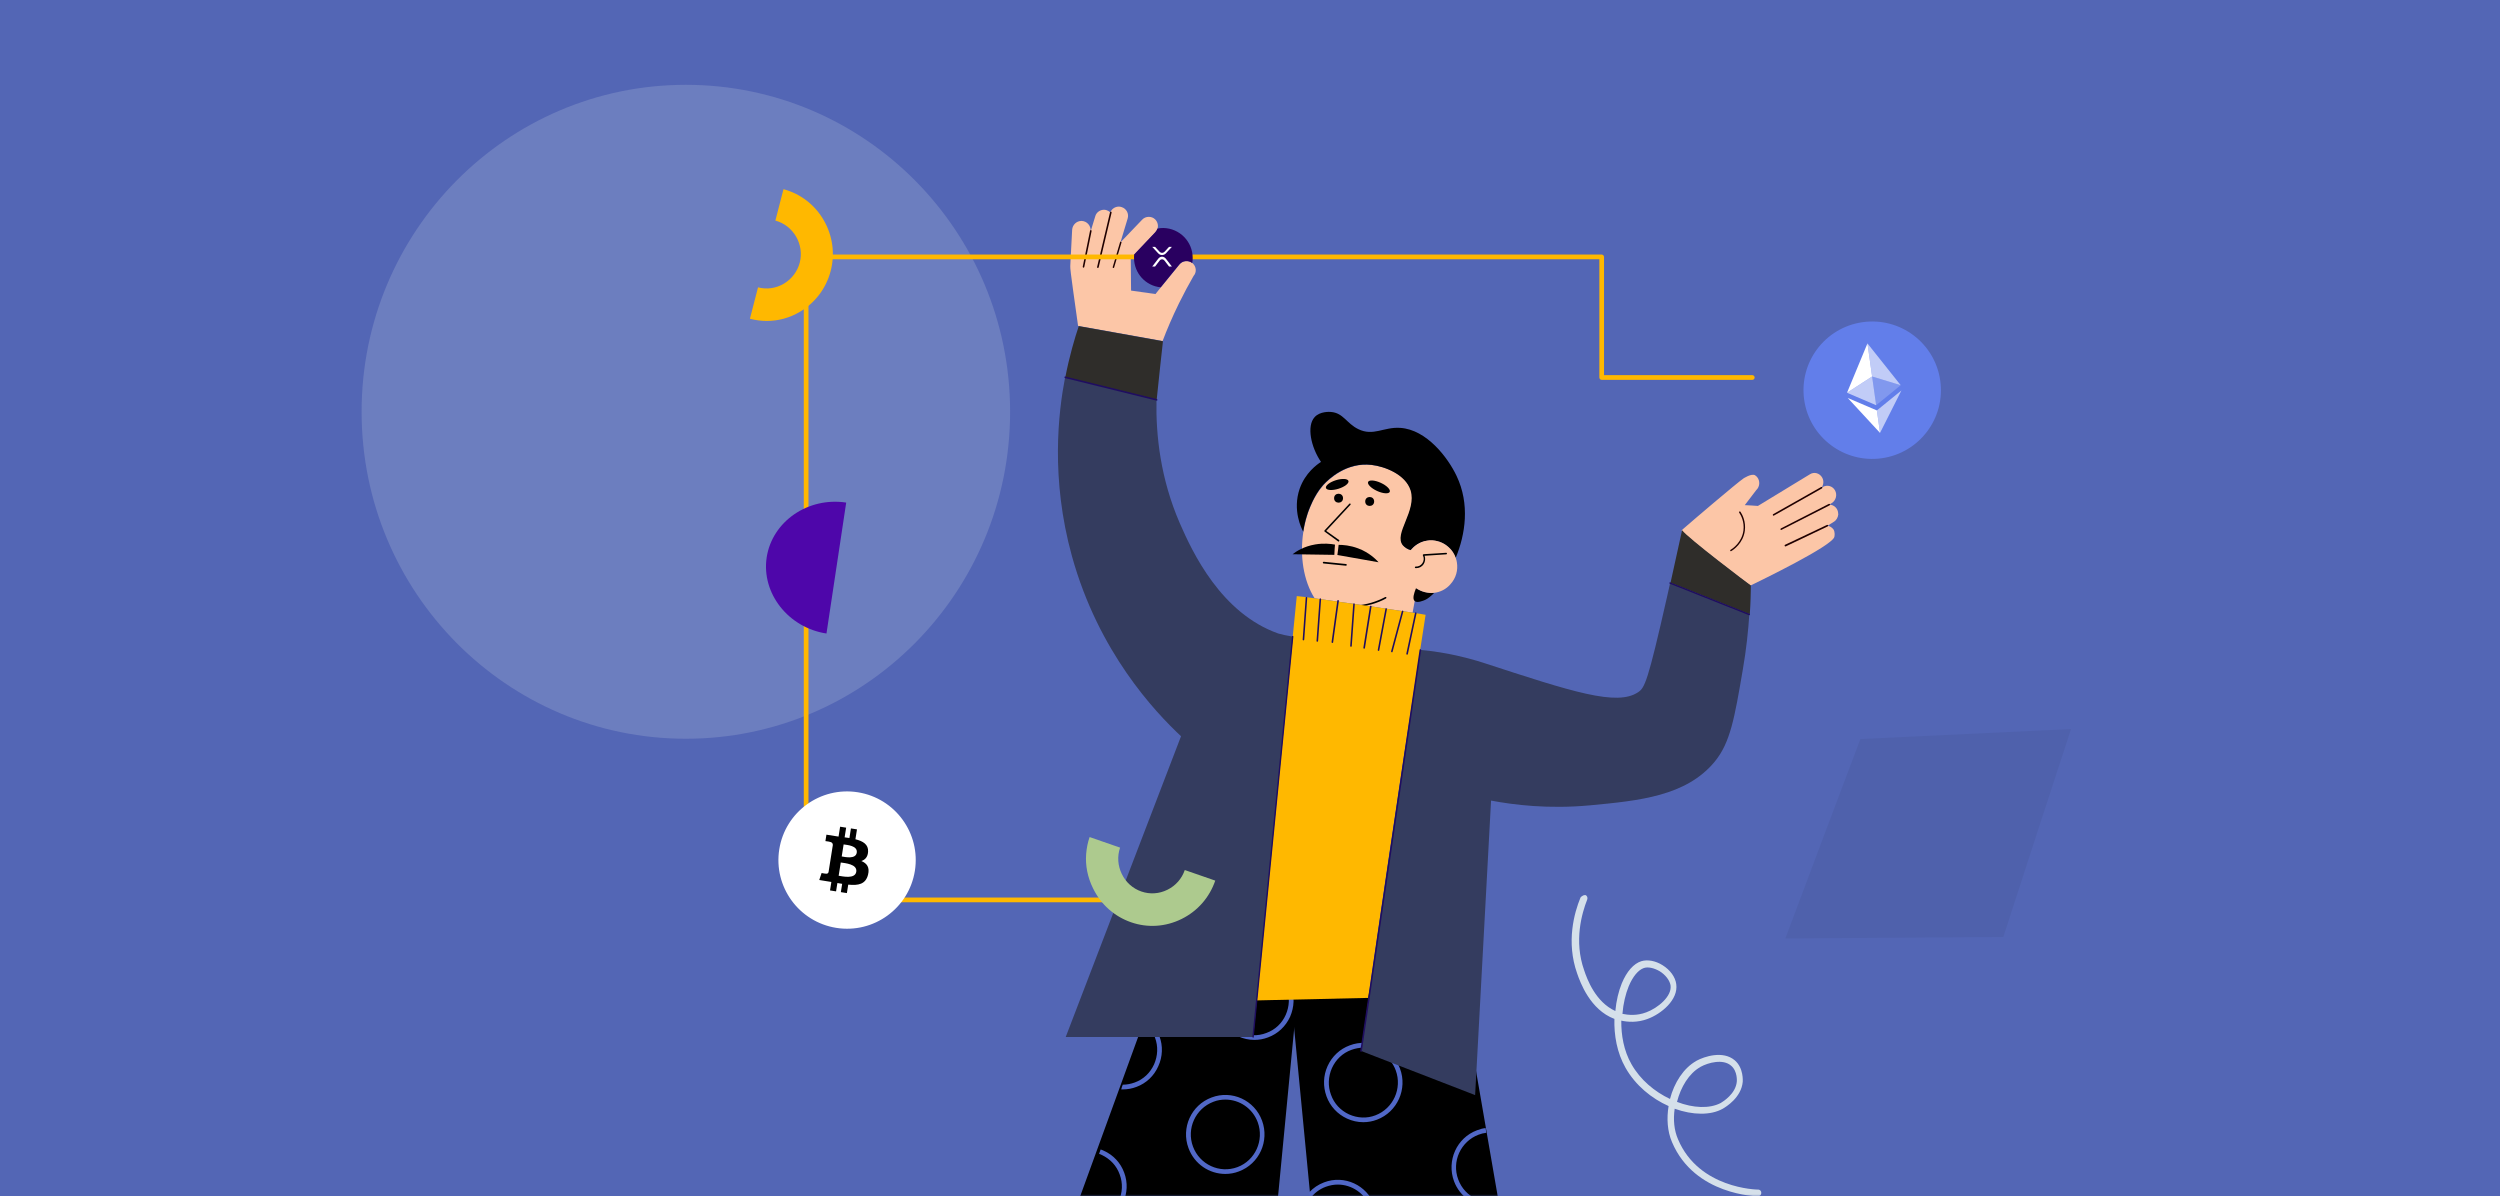 <?xml version="1.0" encoding="UTF-8"?>
<svg width="560px" height="268px" viewBox="0 0 560 268" version="1.1" xmlns="http://www.w3.org/2000/svg" xmlns:xlink="http://www.w3.org/1999/xlink">
    <!-- Generator: Sketch 63.1 (92452) - https://sketch.com -->
    <title>Rectangle Copy 4</title>
    <desc>Created with Sketch.</desc>
    <defs>
        <rect id="path-1" x="0" y="0" width="560" height="268"></rect>
        <circle id="path-3" cx="15.39" cy="15.39" r="15.39"></circle>
    </defs>
    <g id="Page-1" stroke="none" stroke-width="1" fill="none" fill-rule="evenodd">
        <g id="Rectangle-Copy-4">
            <g id="19_payment_processed">
                <mask id="mask-2" fill="white">
                    <use xlink:href="#path-1"></use>
                </mask>
                <use id="Mask" fill="#5366B5" xlink:href="#path-1"></use>
                <g mask="url(#mask-2)">
                    <g transform="translate(81, 19)">
                        <g id="background" stroke-width="1" fill="none">
                            <ellipse id="circle_1_" fill="#D5E0EA" opacity="0.2" cx="72.632" cy="73.239" rx="72.632" ry="73.239"></ellipse>
                            <path d="M274.125,181.484 C274.51,181.625 274.684,182.084 274.545,182.473 C273.321,185.579 271.537,191.793 273.845,198.324 C274.51,200.336 276.398,205.456 280.839,207.468 C281.049,205.138 281.573,203.02 282.273,201.29 C283.392,198.571 284.965,196.841 286.644,196.312 C288.042,195.888 289.826,196.206 291.399,197.194 C293.113,198.254 294.267,199.842 294.477,201.431 C295.001,204.961 291.085,208.139 288.077,209.233 C285.734,210.116 283.601,209.939 282.168,209.621 C282.133,212.869 282.727,216.364 284.441,219.365 C286.434,222.896 289.651,225.543 293.078,227.167 C294.022,223.531 296.12,220.248 298.952,218.659 L298.987,218.624 C300.806,217.635 304.932,216.294 307.555,218.483 C309.618,220.213 309.373,223.213 309.373,223.319 C309.058,226.85 305.631,228.933 304.897,229.356 L304.897,229.356 C302.205,230.874 298.148,230.804 294.127,229.356 C293.777,231.757 293.987,234.193 294.896,236.241 C299.582,247.291 312.625,247.467 312.765,247.467 C313.22,247.432 313.534,247.785 313.534,248.209 C313.534,248.668 313.185,248.985 312.765,248.985 C312.625,248.95 298.603,248.809 293.532,236.841 C292.483,234.405 292.308,231.51 292.763,228.756 C288.952,227.062 285.35,224.131 283.112,220.177 C281.189,216.788 280.524,212.869 280.629,209.233 C275.174,207.185 272.971,201.043 272.272,199.03 C269.789,192.005 271.642,185.438 273.006,182.12 C273.076,181.943 273.251,181.802 273.391,181.731 C273.67,181.519 273.95,181.484 274.125,181.484 L274.125,181.484 Z M287.797,207.75 C290.288,206.833 293.586,204.187 293.2,201.681 C292.99,200.588 292.077,199.353 290.744,198.541 C289.516,197.835 288.183,197.518 287.235,197.835 C285.972,198.259 284.744,199.741 283.832,201.928 C283.13,203.657 282.604,205.81 282.428,208.103 C283.656,208.35 285.586,208.597 287.797,207.75 L287.797,207.75 Z M304.443,228.07 L304.443,228.07 C304.968,227.752 307.801,226.022 308.046,223.269 C308.046,223.269 308.256,220.939 306.752,219.704 C304.968,218.15 301.68,218.998 299.896,219.986 L299.861,220.021 C297.342,221.433 295.488,224.504 294.649,227.823 C298.287,229.235 301.96,229.376 304.443,228.07 L304.443,228.07 Z" id="line_1_" fill="#D5E0EA"></path>
                        </g>
                        <path d="M378.4,163.863 C371.341,178.542 364.355,193.221 357.296,207.9 C346.339,196.311 335.383,184.793 324.5,173.204 C330.75,158.736 336.927,144.268 343.177,129.8 C354.943,141.178 366.635,152.556 378.4,163.863 Z" id="rhomb" fill-opacity="0.05" fill="#000000" transform="translate(351.45, 168.85) rotate(64) translate(-351.45, -168.85) "></path>
                        <g id="man" stroke-width="1" fill="none" transform="translate(114.372, 27.234)">
                            <g id="head" transform="translate(94.161, 45.975)">
                                <path d="M32.14,28.928 C31.65,31.787 30.565,34.647 29.06,37.259 C28.85,37.612 28.64,38 28.395,38.353 C28.15,38.741 27.905,39.129 27.625,39.482 C27.695,39.553 27.8,39.588 27.87,39.659 L26.89,45.024 C21.289,44.142 11.068,42.659 4.942,41.812 C2.422,37.859 1.582,32.246 2.422,26.881 C2.422,26.811 2.457,26.74 2.457,26.669 C2.632,25.681 2.842,24.693 3.122,23.74 C3.367,22.857 3.682,22.01 4.032,21.198 C4.172,20.916 4.312,20.528 4.522,20.104 C5.187,18.763 5.992,17.492 6.972,16.398 L7.007,16.362 C8.163,15.127 12.153,11.28 17.789,11.95 C20.764,12.303 25.385,14.068 26.54,17.633 C28.01,22.292 22.654,27.411 24.824,29.987 C25.175,30.376 25.805,30.87 26.575,31.046 L26.575,31.046 C26.645,30.976 26.715,30.87 26.785,30.799 C28.15,29.175 30.215,28.54 32.14,28.928 L32.14,28.928 Z" id="Shape" fill="#FCC6A7"></path>
                                <g id="eyes" transform="translate(9.424, 18.518)" fill="#000000">
                                    <ellipse id="Oval" cx="0.881" cy="0.869" rx="1" ry="1"></ellipse>
                                    <ellipse id="Oval" cx="7.853" cy="1.603" rx="1" ry="1"></ellipse>
                                </g>
                                <g id="hair_1_" transform="translate(0.908, 0)" fill="#000000">
                                    <path d="M30.85,40.565 C30.072,41.347 29.366,41.916 28.801,42.165 C28.377,42.342 26.999,42.947 26.434,42.413 C25.869,41.88 26.363,40.53 26.681,39.712 C26.716,39.641 26.752,39.57 26.752,39.499 C27.988,40.352 29.472,40.707 30.85,40.565 L30.85,40.565 Z" id="Shape"></path>
                                    <path d="M35.833,14.395 C33.911,10.337 29.158,4.022 23.217,3.634 C19.478,3.387 17.206,5.575 13.816,3.916 C11.195,2.646 10.462,0.283 7.701,0.071 C7.456,0.036 5.22,-0.105 4.032,1.235 C2.214,3.211 3.193,7.938 5.464,11.255 C4.591,11.819 1.935,13.689 0.677,17.288 C-0.966,22.086 1.096,26.178 1.48,26.884 C1.69,25.473 2.109,23.462 3.053,21.239 C3.053,21.204 3.053,21.204 3.088,21.169 C3.228,20.886 3.368,20.498 3.577,20.075 C4.066,19.087 4.765,17.782 5.779,16.617 C5.814,16.547 5.884,16.476 5.988,16.37 L6.023,16.335 C7.177,15.1 11.161,11.255 16.787,11.925 C19.757,12.278 24.37,14.042 25.523,17.605 C26.991,22.262 21.644,27.378 23.811,29.953 C24.161,30.341 24.79,30.835 25.558,31.012 L25.558,31.012 C25.628,30.941 25.698,30.835 25.768,30.765 C27.166,29.177 29.228,28.577 31.15,28.93 C32.198,29.107 33.177,29.601 34.015,30.341 C34.784,31.012 35.308,31.858 35.623,32.776 C37.824,27.484 38.838,20.71 35.833,14.395 L35.833,14.395 Z" id="hair"></path>
                                </g>
                                <g id="ear" transform="translate(25.207, 28.812)">
                                    <path d="M11.605,4.971 C11.57,4.653 11.465,4.301 11.36,3.983 C11.045,3.067 10.521,2.22 9.751,1.55 C7.373,-0.636 3.667,-0.46 1.499,1.973 C1.429,2.044 1.359,2.15 1.289,2.22 L1.289,2.22 C-0.634,4.618 -0.39,8.18 1.918,10.296 L1.918,10.296 C2.058,10.401 2.163,10.507 2.303,10.613 C2.338,10.648 2.408,10.684 2.443,10.719 C3.632,11.565 5.101,11.918 6.464,11.777 C7.828,11.636 9.157,11.001 10.136,9.873 C11.43,8.462 11.884,6.664 11.605,4.971 L11.605,4.971 Z" id="face" fill="#FCC6A7"></path>
                                    <path d="M2.497,6.243 L2.358,6.243 C2.253,6.243 2.184,6.138 2.184,6.068 C2.184,5.962 2.253,5.892 2.358,5.892 C2.984,5.927 3.54,5.647 3.888,5.12 C4.236,4.594 4.271,3.927 3.993,3.401 C3.958,3.366 3.958,3.295 3.993,3.225 C4.028,3.19 4.062,3.155 4.132,3.12 L9.211,2.804 C9.316,2.804 9.385,2.874 9.385,2.98 C9.385,3.085 9.316,3.155 9.211,3.155 L4.375,3.471 C4.584,4.067 4.515,4.769 4.167,5.331 C3.819,5.892 3.193,6.243 2.497,6.243 L2.497,6.243 Z" id="Shape" fill="#000000"></path>
                                </g>
                                <path d="M10.311,29.105 C10.276,29.105 10.241,29.105 10.206,29.07 L7.195,26.887 C7.16,26.851 7.125,26.816 7.125,26.746 C7.125,26.711 7.125,26.64 7.16,26.605 L12.727,20.619 C12.797,20.548 12.902,20.548 12.972,20.619 C13.042,20.689 13.042,20.795 12.972,20.865 L7.545,26.711 L10.416,28.753 C10.486,28.823 10.521,28.929 10.451,28.999 C10.416,29.07 10.346,29.105 10.311,29.105 L10.311,29.105 Z" id="Shape" fill="#000000"></path>
                                <path d="M11.967,34.514 L11.967,34.514 L6.957,34.012 C6.851,34.012 6.78,33.896 6.78,33.819 C6.78,33.703 6.886,33.626 6.957,33.626 L11.967,34.128 C12.073,34.128 12.144,34.244 12.144,34.321 C12.144,34.437 12.073,34.514 11.967,34.514 L11.967,34.514 Z" id="mouth" fill="#000000"></path>
                                <path d="M13.141,43.826 C12.13,43.826 11.154,43.72 10.109,43.543 C10.004,43.543 9.934,43.436 9.969,43.33 C10.004,43.224 10.074,43.153 10.178,43.188 C12.722,43.649 15.232,43.507 17.637,42.798 C18.717,42.479 19.763,42.054 20.773,41.522 C20.843,41.486 20.948,41.522 21.017,41.593 C21.052,41.664 21.017,41.77 20.948,41.841 C19.937,42.408 18.857,42.834 17.741,43.153 C16.243,43.578 14.709,43.826 13.141,43.826 L13.141,43.826 Z" id="Shape" fill="#000000"></path>
                                <g id="brows" transform="translate(7.207, 14.654)" fill="#000000">
                                    <ellipse id="Oval" transform="translate(12.139, 2.202) rotate(-65.349) translate(-12.139, -2.202) " cx="12.139" cy="2.202" rx="1" ry="2.666"></ellipse>
                                    <ellipse id="Oval" transform="translate(2.792, 1.661) rotate(-17.422) translate(-2.792, -1.661) " cx="2.792" cy="1.661" rx="2.643" ry="1"></ellipse>
                                </g>
                                <g id="moustache" transform="translate(0, 29.563)" fill="#000000">
                                    <path d="M10.317,0.276 C11.3,0.276 12.88,0.383 14.67,1.057 C17.128,1.979 18.602,3.434 19.269,4.179 C16.18,3.647 13.126,3.115 10.037,2.547 C10.142,1.802 10.247,1.057 10.317,0.276 L10.317,0.276 Z" id="Shape"></path>
                                    <path d="M9.5,0.217 C8.519,0.04 6.941,-0.136 5.083,0.182 C2.524,0.607 0.771,1.774 0,2.376 C3.12,2.411 6.24,2.482 9.36,2.517 C9.395,1.739 9.43,0.96 9.5,0.217 L9.5,0.217 Z" id="Shape"></path>
                                </g>
                            </g>
                            <g id="legs_1_" transform="translate(0, 174.027)">
                                <polygon id="Rectangle" fill="#000000" points="62.728 3.339 95.226 2.847 87.878 79.254 38.717 69.339"></polygon>
                                <polygon id="Rectangle" fill="#000000" transform="translate(118.804, 39.795) scale(-1, 1) translate(-118.804, -39.795) " points="105.489 1.436 143.891 1.747 136.543 78.154 93.717 69.555"></polygon>
                                <g id="pants_pattern" transform="translate(26.804, 0)" fill="#5168C7">
                                    <path d="M37.525,11.831 C36.897,10.171 35.849,8.758 34.453,7.734 C34.348,8.087 34.209,8.44 34.104,8.793 C35.221,9.676 36.059,10.842 36.548,12.184 C37.281,14.126 37.176,16.245 36.338,18.153 C35.465,20.06 33.964,21.508 32.01,22.214 C31.137,22.532 30.229,22.709 29.322,22.709 C29.182,23.062 29.077,23.415 28.973,23.768 L29.322,23.768 C30.369,23.768 31.381,23.592 32.394,23.203 C34.593,22.391 36.338,20.731 37.281,18.577 C38.258,16.457 38.363,14.02 37.525,11.831 L37.525,11.831 Z" id="Shape"></path>
                                    <path d="M67.017,0.715 C66.947,0.503 66.842,0.256 66.737,0.045 L65.546,0.045 C65.721,0.362 65.896,0.715 66.036,1.103 C66.772,3.044 66.667,5.162 65.826,7.068 C64.986,8.974 63.445,10.421 61.483,11.126 C59.557,11.868 57.456,11.797 55.564,10.915 C53.673,10.032 52.272,8.515 51.537,6.538 C50.801,4.597 50.871,2.48 51.747,0.574 C51.817,0.397 51.922,0.221 52.027,0.045 L50.836,0.045 C50.801,0.08 50.801,0.115 50.801,0.15 C49.821,2.303 49.75,4.703 50.556,6.927 C51.362,9.15 53.008,10.915 55.144,11.868 C56.3,12.397 57.561,12.679 58.786,12.679 C59.837,12.679 60.853,12.503 61.869,12.115 C64.075,11.303 65.826,9.644 66.807,7.491 C67.752,5.303 67.857,2.903 67.017,0.715 L67.017,0.715 Z" id="Shape"></path>
                                    <path d="M90.898,0.045 C89.181,0.677 87.324,0.677 85.606,0.045 L83.293,0.045 C83.714,0.326 84.134,0.571 84.59,0.782 C85.746,1.309 87.008,1.59 88.235,1.59 C89.286,1.59 90.303,1.414 91.319,1.028 C91.985,0.782 92.616,0.466 93.177,0.045 L90.898,0.045 L90.898,0.045 Z" id="Shape"></path>
                                    <path d="M29.653,42.439 C28.848,40.215 27.202,38.45 25.067,37.497 C24.822,37.391 24.612,37.285 24.367,37.215 C24.262,37.532 24.122,37.885 24.017,38.203 C24.227,38.274 24.437,38.344 24.612,38.45 C26.502,39.333 27.937,40.85 28.638,42.827 C29.373,44.769 29.268,46.887 28.428,48.793 C27.552,50.699 26.047,52.146 24.087,52.852 C22.372,53.488 20.551,53.488 18.941,52.923 C18.836,53.276 18.696,53.593 18.591,53.911 C19.501,54.229 20.446,54.37 21.391,54.37 C22.407,54.37 23.457,54.194 24.437,53.805 C26.642,52.993 28.392,51.334 29.338,49.181 C30.388,47.028 30.458,44.627 29.653,42.439 L29.653,42.439 Z" id="Shape"></path>
                                    <path d="M60.526,30.767 C58.844,26.177 53.764,23.846 49.209,25.577 C44.654,27.271 42.342,32.391 44.058,36.946 C45.39,40.512 48.718,42.701 52.292,42.701 C53.308,42.701 54.359,42.525 55.34,42.136 C59.895,40.441 62.208,35.357 60.526,30.767 L60.526,30.767 Z M55.007,41.175 C51.013,42.659 46.563,40.609 45.057,36.58 C43.55,32.551 45.617,28.063 49.611,26.543 C50.487,26.19 51.398,26.048 52.309,26.048 C55.462,26.048 58.405,27.992 59.561,31.138 C61.033,35.167 59.001,39.691 55.007,41.175 L55.007,41.175 Z" id="Shape"></path>
                                    <path d="M91.422,19.1 C89.74,14.508 84.661,12.177 80.143,13.908 C77.936,14.72 76.184,16.381 75.203,18.535 C74.223,20.69 74.153,23.092 74.958,25.317 C75.764,27.542 77.41,29.308 79.547,30.297 C80.703,30.827 81.929,31.11 83.19,31.11 C84.241,31.11 85.257,30.933 86.273,30.545 C90.826,28.814 93.138,23.692 91.422,19.1 L91.422,19.1 Z M85.921,29.569 C83.994,30.313 81.892,30.207 80,29.357 C78.108,28.472 76.671,26.95 75.97,24.967 C75.235,23.02 75.34,20.896 76.181,18.985 C77.057,17.073 78.563,15.622 80.525,14.914 C81.401,14.595 82.312,14.418 83.223,14.418 C86.376,14.418 89.32,16.365 90.476,19.516 C91.947,23.551 89.915,28.047 85.921,29.569 L85.921,29.569 Z" id="Shape"></path>
                                    <path d="M85.711,49.791 C84.032,45.19 78.96,42.854 74.412,44.588 C73.118,45.083 71.999,45.827 71.089,46.818 C71.159,47.278 71.229,47.773 71.299,48.233 C72.174,47.03 73.363,46.11 74.797,45.579 C75.672,45.26 76.581,45.083 77.491,45.083 C80.604,45.083 83.577,47.03 84.732,50.18 C86.201,54.215 84.172,58.709 80.184,60.231 C78.26,60.975 76.161,60.868 74.273,60.019 C73.783,59.771 73.293,59.523 72.873,59.17 C72.943,59.63 73.013,60.09 73.083,60.585 C73.328,60.727 73.573,60.868 73.853,60.975 C75.007,61.505 76.266,61.789 77.491,61.789 C78.54,61.789 79.555,61.612 80.569,61.222 C85.081,59.523 87.39,54.392 85.711,49.791 L85.711,49.791 Z" id="Shape"></path>
                                    <path d="M113.023,48.916 C111.515,49.198 109.937,48.986 108.5,48.315 C106.606,47.433 105.204,45.914 104.467,43.936 C102.96,39.91 105.028,35.425 109.026,33.907 C109.587,33.695 110.148,33.554 110.744,33.483 L110.604,32.423 C109.937,32.494 109.306,32.671 108.675,32.918 C104.117,34.613 101.837,39.734 103.521,44.325 C104.853,47.892 108.184,50.081 111.761,50.081 C112.252,50.081 112.743,50.046 113.234,49.94 L113.023,48.916 L113.023,48.916 Z" id="Shape"></path>
                                </g>
                            </g>
                            <g id="hands" transform="translate(44.327, 0)">
                                <path d="M171.794,67.838 C171.409,67.167 170.743,66.813 170.043,66.813 L170.603,66.46 C171.549,65.895 171.899,64.588 171.339,63.599 C170.778,62.61 169.553,62.292 168.607,62.857 L168.327,63.034 C168.782,62.363 168.887,61.48 168.467,60.738 C167.907,59.749 166.681,59.396 165.736,59.996 L154.074,67.096 C153.093,67.025 152.113,66.955 151.132,66.919 C151.973,65.824 152.848,64.694 153.689,63.564 C154.529,62.787 154.599,61.48 153.899,60.632 C153.864,60.597 153.654,60.35 153.408,60.208 C152.568,59.785 150.817,60.95 150.817,60.95 C149.416,61.904 139.576,70.275 137.404,72.182 C137.159,72.429 136.984,72.535 136.984,72.571 C138.175,74.266 151.938,84.615 152.393,84.933 L152.393,84.933 C154.424,83.944 170.778,76.032 171.199,74.019 C171.409,72.959 171.024,72.394 171.024,72.394 C170.848,72.147 170.498,71.794 170.008,71.617 C169.868,71.582 169.763,71.546 169.693,71.511 L171.059,70.663 C171.654,70.31 172.004,69.674 172.074,69.003 C172.074,68.65 172.004,68.226 171.794,67.838 L171.794,67.838 Z" id="Shape" fill="#FCC6A7"></path>
                                <path d="M148.025,77.244 C147.955,77.244 147.92,77.209 147.885,77.173 C147.849,77.103 147.849,76.997 147.955,76.927 C148.376,76.68 150.481,75.269 150.832,72.589 C151.077,70.649 150.27,69.168 149.884,68.604 C149.814,68.533 149.849,68.427 149.92,68.357 C149.99,68.286 150.095,68.322 150.165,68.392 C150.656,69.133 151.393,70.649 151.148,72.624 C150.797,75.445 148.551,76.962 148.095,77.209 C148.095,77.209 148.06,77.244 148.025,77.244 L148.025,77.244 Z" id="Shape" fill="#1F0000"></path>
                                <path d="M157.563,69.284 C157.493,69.284 157.458,69.249 157.423,69.179 C157.388,69.109 157.388,69.003 157.493,68.933 L168.245,62.853 C168.315,62.818 168.421,62.818 168.491,62.923 C168.526,62.993 168.526,63.099 168.421,63.169 L157.668,69.249 C157.633,69.284 157.598,69.284 157.563,69.284 L157.563,69.284 Z" id="Shape" fill="#1F0000"></path>
                                <path d="M159.28,72.491 C159.21,72.491 159.14,72.456 159.14,72.385 C159.105,72.314 159.14,72.207 159.21,72.136 L169.976,66.632 C170.046,66.597 170.151,66.632 170.222,66.703 C170.257,66.774 170.222,66.881 170.151,66.952 L159.35,72.456 C159.315,72.491 159.315,72.491 159.28,72.491 L159.28,72.491 Z" id="Shape" fill="#1F0000"></path>
                                <path d="M160.234,76.162 C160.164,76.162 160.094,76.127 160.059,76.056 C160.024,75.985 160.059,75.879 160.129,75.808 L169.555,71.346 C169.625,71.311 169.73,71.346 169.8,71.417 C169.835,71.488 169.8,71.594 169.73,71.665 L160.304,76.162 L160.234,76.162 L160.234,76.162 Z" id="Shape" fill="#1F0000"></path>
                                <path d="M27.418,12.715 C27.383,12.715 27.383,12.715 27.418,12.715 C26.543,12.009 25.248,12.115 24.512,12.998 L20.312,18.15 L19.122,19.633 C17.301,19.386 15.481,19.103 13.661,18.856 C13.626,16.456 13.626,14.021 13.591,11.621 L14.361,10.809 L19.087,5.833 C19.297,5.586 19.472,5.339 19.577,5.021 C19.822,4.28 19.612,3.468 19.052,2.903 C18.666,2.515 18.141,2.339 17.616,2.339 C17.091,2.339 16.531,2.55 16.146,2.974 L11.28,8.056 L12.891,2.727 C13.241,1.633 12.61,0.468 11.525,0.15 C11.315,0.08 11.14,0.045 10.93,0.045 C10.09,0.045 9.32,0.539 9.005,1.35 C8.795,1.139 8.515,0.962 8.2,0.856 C7.99,0.786 7.815,0.75 7.605,0.75 C6.729,0.75 5.889,1.315 5.644,2.197 L4.594,5.621 L4.594,5.445 C4.664,4.315 3.789,3.327 2.634,3.256 L2.529,3.256 C1.444,3.256 0.533,4.139 0.463,5.233 L0.043,13.315 C-0.097,13.845 1.269,22.774 1.794,26.798 C1.794,26.798 1.794,26.798 1.794,26.762 L1.794,26.762 C8.095,27.892 14.396,29.021 20.697,30.15 L20.697,30.221 L20.697,30.221 C21.712,27.539 22.937,24.68 24.407,21.68 C25.493,19.492 26.578,17.445 27.663,15.574 C28.398,14.762 28.293,13.456 27.418,12.715 L27.418,12.715 Z" id="Shape" fill="#FCC6A7"></path>
                                <path d="M9.687,13.8 L9.652,13.8 C9.547,13.764 9.512,13.659 9.547,13.588 L11.197,8.007 C11.232,7.901 11.337,7.866 11.407,7.901 C11.513,7.937 11.548,8.043 11.513,8.113 L9.863,13.694 C9.828,13.764 9.758,13.8 9.687,13.8 L9.687,13.8 Z" id="Shape" fill="#1F0000"></path>
                                <path d="M6.225,13.8 L6.189,13.8 C6.083,13.764 6.048,13.694 6.048,13.588 L8.95,1.306 C8.985,1.2 9.056,1.165 9.162,1.165 C9.269,1.2 9.304,1.271 9.304,1.377 L6.402,13.659 C6.366,13.729 6.295,13.8 6.225,13.8 L6.225,13.8 Z" id="Shape" fill="#1F0000"></path>
                                <path d="M3.005,13.723 L2.97,13.723 C2.865,13.687 2.83,13.617 2.83,13.511 L4.472,5.44 C4.507,5.335 4.577,5.299 4.682,5.299 C4.787,5.335 4.822,5.405 4.822,5.511 L3.179,13.582 C3.144,13.687 3.074,13.723 3.005,13.723 L3.005,13.723 Z" id="Shape" fill="#1F0000"></path>
                            </g>
                            <g id="tshirt" transform="translate(43.238, 26.815)">
                                <path d="M77.753,64.179 C72.156,63.297 61.942,61.816 55.821,60.969 C54.142,60.722 52.743,60.545 51.868,60.475 C51.553,63.509 51.273,66.543 50.959,69.578 C48.265,96.744 45.572,123.876 42.878,151.043 C51.204,150.867 59.564,150.655 67.889,150.479 C69.288,140.67 70.722,130.862 72.156,121.089 C74.535,104.895 76.984,88.736 79.502,72.577 L79.502,72.577 C79.922,69.93 80.307,67.284 80.726,64.673 C80.027,64.532 79.012,64.356 77.753,64.179 L77.753,64.179 Z" id="Shape" fill="#FFB800"></path>
                                <path d="M53.361,70.405 L53.361,70.405 C53.254,70.405 53.183,70.299 53.183,70.228 L53.861,60.845 C53.861,60.739 53.968,60.668 54.039,60.668 C54.146,60.668 54.217,60.774 54.217,60.845 L53.54,70.228 C53.54,70.299 53.433,70.405 53.361,70.405 L53.361,70.405 Z" id="Shape" fill="#1F0D60"></path>
                                <path d="M56.464,70.714 C56.429,70.714 56.429,70.714 56.464,70.714 C56.357,70.714 56.286,70.608 56.286,70.537 L56.964,61.154 C56.964,61.048 57.071,60.977 57.142,60.977 C57.249,60.977 57.32,61.083 57.32,61.154 L56.643,70.537 C56.607,70.643 56.536,70.714 56.464,70.714 L56.464,70.714 Z" id="Shape" fill="#1F0D60"></path>
                                <path d="M59.835,70.984 C59.8,70.984 59.8,70.984 59.835,70.984 C59.728,70.984 59.657,70.879 59.657,70.773 L60.939,61.514 C60.939,61.408 61.046,61.338 61.153,61.373 C61.26,61.373 61.331,61.478 61.295,61.584 L60.013,70.844 C59.978,70.914 59.906,70.984 59.835,70.984 L59.835,70.984 Z" id="Shape" fill="#1F0D60"></path>
                                <path d="M64.011,71.835 L64.011,71.835 C63.904,71.835 63.833,71.728 63.833,71.657 L64.51,62.275 C64.51,62.168 64.617,62.098 64.689,62.098 C64.796,62.098 64.867,62.204 64.867,62.275 L64.189,71.657 C64.189,71.764 64.118,71.835 64.011,71.835 L64.011,71.835 Z" id="Shape" fill="#1F0D60"></path>
                                <path d="M66.962,72.26 L66.962,72.26 C66.818,72.26 66.782,72.154 66.782,72.048 L68.253,62.789 C68.253,62.683 68.361,62.612 68.468,62.648 C68.576,62.648 68.648,62.754 68.612,62.86 L67.141,72.118 C67.141,72.189 67.069,72.26 66.962,72.26 L66.962,72.26 Z" id="Shape" fill="#1F0D60"></path>
                                <path d="M70.176,72.762 L70.176,72.762 C70.035,72.727 70,72.656 70,72.55 L71.718,63.33 C71.753,63.224 71.823,63.153 71.929,63.189 C72.034,63.224 72.069,63.295 72.069,63.401 L70.351,72.621 C70.351,72.691 70.281,72.762 70.176,72.762 L70.176,72.762 Z" id="Shape" fill="#1F0D60"></path>
                                <path d="M73.163,73.071 L73.163,73.071 C73.023,73.036 72.988,72.966 72.988,72.86 L75.397,63.861 C75.432,63.756 75.502,63.72 75.607,63.72 C75.712,63.756 75.746,63.826 75.746,63.931 L73.337,72.93 C73.337,73.036 73.268,73.071 73.163,73.071 L73.163,73.071 Z" id="Shape" fill="#1F0D60"></path>
                                <path d="M76.575,73.612 L76.575,73.612 C76.433,73.577 76.398,73.506 76.398,73.401 L78.343,64.248 C78.378,64.142 78.449,64.107 78.555,64.107 C78.661,64.142 78.696,64.212 78.696,64.318 L76.751,73.471 C76.716,73.541 76.645,73.612 76.575,73.612 L76.575,73.612 Z" id="Shape" fill="#1F0D60"></path>
                                <path d="M21.886,3.39 L21.886,3.461 C21.676,5.364 21.466,7.268 21.256,9.172 C20.976,11.64 20.731,14.072 20.486,16.504 L0.012,11.499 C0.957,6.634 2.112,2.756 3.022,0.041 C3.022,0.041 3.022,0.041 3.022,0.006 L3.022,0.006 C9.286,1.134 15.586,2.262 21.886,3.39 L21.886,3.39 Z" id="Shape" fill="#2F2D2A"></path>
                                <path d="M153.588,58.109 C153.553,59.945 153.518,62.134 153.343,64.571 C147.633,62.311 139.717,59.133 135.583,57.509 C136.634,52.812 137.51,48.787 138.176,45.715 C139.366,47.41 153.098,57.791 153.588,58.109 C153.553,58.109 153.588,58.109 153.588,58.109 L153.588,58.109 Z" id="Shape" fill="#2F2D2A"></path>
                            </g>
                            <g id="cardigan" transform="translate(41.569, 38.097)">
                                <path d="M52.668,58.276 C49.974,85.462 47.279,112.611 44.584,139.796 L43.779,147.952 L1.78,147.952 C10.39,125.498 18.999,103.044 27.609,80.589 C21.729,75.082 9.13,61.736 3.18,40.271 C-1.65,22.83 0.135,8.002 1.64,0.199 L22.114,5.212 C21.939,13.191 23.024,22.936 27.329,32.857 C30.199,39.459 36.604,53.051 49.379,57.57 C50.079,57.782 51.163,58.029 52.668,58.276 L52.668,58.276 Z" id="Shape" fill="#343C5F"></path>
                                <path d="M154.912,53.277 C154.667,56.878 154.248,61.078 153.443,65.702 C151.589,76.574 150.645,82.01 147.182,86.246 C140.78,94.047 130.077,95.035 119.268,96.059 C109.859,96.941 102.093,95.953 97.056,95 C95.867,116.991 94.678,138.982 93.488,160.973 C84.988,157.69 76.453,154.372 67.953,151.09 C68.513,147.136 69.073,143.183 69.632,139.194 C71.031,129.381 72.466,119.568 73.9,109.79 C76.278,93.588 78.727,77.421 81.245,61.255 L81.245,61.255 C84.324,61.537 87.052,61.996 89.396,62.525 C91.285,62.949 92.824,63.372 93.908,63.69 C94.608,63.902 95.132,64.078 95.272,64.114 C115.28,70.644 125.285,73.927 130.007,70.715 C131.476,69.726 132.141,68.526 136.478,49.359 C136.723,48.3 136.968,47.241 137.178,46.217 C141.305,47.876 149.246,51.018 154.912,53.277 L154.912,53.277 Z" id="Shape" fill="#343C5F"></path>
                                <path d="M43.764,148.107 L43.764,148.107 C43.659,148.107 43.589,148.001 43.589,147.93 L52.46,58.268 C52.46,58.162 52.565,58.092 52.635,58.127 C52.739,58.127 52.809,58.233 52.774,58.304 L43.904,147.965 C43.939,148.036 43.869,148.107 43.764,148.107 L43.764,148.107 Z" id="Shape" fill="#1F0D60"></path>
                                <path d="M67.936,151.275 L67.936,151.275 C67.832,151.275 67.762,151.169 67.762,151.063 L81.041,61.243 C81.041,61.138 81.146,61.067 81.25,61.102 C81.355,61.102 81.425,61.208 81.39,61.314 L68.111,151.134 C68.111,151.204 68.041,151.275 67.936,151.275 L67.936,151.275 Z" id="Shape" fill="#1F0D60"></path>
                                <path d="M22.153,5.415 L22.118,5.415 L1.629,0.362 C1.524,0.326 1.489,0.255 1.489,0.148 C1.489,0.042 1.594,0.006 1.699,0.006 L22.188,5.059 C22.294,5.095 22.329,5.166 22.329,5.273 C22.329,5.38 22.259,5.415 22.153,5.415 L22.153,5.415 Z" id="Shape" fill="#1F0D60"></path>
                                <path d="M154.912,53.481 L154.842,53.481 L137.102,46.432 C136.997,46.397 136.962,46.291 136.997,46.22 C137.032,46.115 137.137,46.079 137.207,46.115 L154.947,53.164 C155.052,53.199 155.087,53.305 155.052,53.376 C155.052,53.446 154.982,53.481 154.912,53.481 L154.912,53.481 Z" id="Shape" fill="#1F0D60"></path>
                            </g>
                        </g>
                        <g id="scheme" stroke-width="1" fill="none" transform="translate(86.948, 23.37)">
                            <path d="M80.485,159.737 L12.625,159.737 C12.345,159.737 12.1,159.49 12.1,159.207 L12.1,15.179 C12.1,14.897 12.345,14.65 12.625,14.65 L190.83,14.65 C191.11,14.65 191.355,14.897 191.355,15.179 L191.355,41.662 L224.567,41.662 C224.847,41.662 225.092,41.909 225.092,42.191 C225.092,42.474 224.847,42.721 224.567,42.721 L190.83,42.721 C190.55,42.721 190.305,42.474 190.305,42.191 L190.305,15.709 L13.15,15.709 L13.15,158.677 L80.485,158.677 C80.765,158.677 81.01,158.925 81.01,159.207 C81.01,159.49 80.8,159.737 80.485,159.737 L80.485,159.737 Z" id="line" fill="#FFB800"></path>
                            <path d="M99.213,15.398 C99.213,15.786 99.178,16.174 99.108,16.562 C98.234,15.857 96.941,15.998 96.242,16.844 L92.049,21.991 C88.694,21.674 86.073,18.853 86.073,15.363 C86.073,15.116 86.073,14.869 86.108,14.623 L90.826,9.651 C91.035,9.405 91.21,9.158 91.315,8.841 C91.734,8.735 92.188,8.7 92.643,8.7 C96.277,8.77 99.213,11.732 99.213,15.398 L99.213,15.398 Z" id="circle" fill="#290060"></path>
                            <path d="M93.914,12.93 L94.552,12.93 L93.224,14.372 C92.74,14.894 91.965,14.894 91.481,14.372 L90.152,12.93 L90.791,12.93 L91.8,14.025 C92.106,14.355 92.598,14.355 92.904,14.025 L93.914,12.93 Z M90.789,17.33 L90.152,17.33 L91.484,15.597 C91.965,14.974 92.738,14.974 93.22,15.597 L94.552,17.329 L93.915,17.329 L92.902,16.011 C92.597,15.615 92.107,15.615 91.803,16.011 L90.789,17.33 L90.789,17.33 Z" id="Shape" fill="#FFFFFF" fill-rule="nonzero"></path>
                            <path d="M3.811,29.526 C2.552,29.526 1.293,29.349 0.033,29.031 L1.852,21.995 C3.811,22.526 5.875,22.208 7.624,21.182 C9.408,20.122 10.667,18.46 11.192,16.48 C11.716,14.501 11.402,12.415 10.387,10.647 C9.338,8.844 7.694,7.571 5.735,7.041 L7.554,0.006 C11.367,1.031 14.585,3.506 16.579,6.97 C18.572,10.435 19.132,14.501 18.118,18.354 C17.103,22.208 14.655,25.46 11.227,27.475 C8.988,28.819 6.4,29.526 3.811,29.526 L3.811,29.526 Z" id="semicircle" fill="#FFB800"></path>
                            <path d="M17.182,99.538 C8.624,98.231 2.592,90.528 3.785,82.506 C5.012,74.45 13.043,68.902 21.601,70.209 C20.128,79.962 18.655,89.75 17.182,99.538 L17.182,99.538 Z" id="semicircle_1_" fill="#4E06AA"></path>
                            <path d="M75.354,148.878 C75.459,147.605 75.704,146.333 76.124,145.131 L82.95,147.499 C82.285,149.443 82.425,151.528 83.335,153.401 C84.245,155.275 85.786,156.653 87.711,157.324 C89.636,157.996 91.702,157.855 93.557,156.936 C95.412,156.017 96.778,154.462 97.443,152.518 L104.269,154.886 C102.974,158.667 100.313,161.707 96.743,163.474 C93.172,165.241 89.146,165.524 85.4,164.216 C81.655,162.909 78.644,160.223 76.894,156.618 C75.669,154.144 75.143,151.493 75.354,148.878 L75.354,148.878 Z" id="semicircle_2_" fill="#ADCA8E"></path>
                        </g>
                    </g>
                </g>
            </g>
            <g id="btc" transform="translate(189.5, 192.5) rotate(9) translate(-189.5, -192.5) translate(174, 177)">
                <path d="M15.766,30.616 C24.05,30.616 30.766,23.9 30.766,15.616 C30.766,7.331 24.05,0.616 15.766,0.616 C7.482,0.616 0.766,7.331 0.766,15.616 C0.766,23.9 7.482,30.616 15.766,30.616 Z" id="Path" stroke="#FFFFFF" stroke-width="0.756" fill="#FFFFFF" stroke-linecap="round" stroke-linejoin="round"></path>
                <path d="M18.958,15.326 C19.741,14.925 20.239,14.214 20.123,13.031 C19.972,11.412 18.643,10.87 16.882,10.719 L16.882,8.477 L15.512,8.477 L15.512,10.656 C15.156,10.656 14.792,10.665 14.427,10.674 L14.427,8.477 L13.057,8.477 L13.057,10.719 C12.554,10.734 11.967,10.726 10.309,10.719 L10.309,12.177 C11.391,12.158 11.958,12.089 12.088,12.782 L12.088,18.919 C12.005,19.469 11.565,19.39 10.585,19.372 L10.309,21 C12.806,21 13.057,21.009 13.057,21.009 L13.057,22.928 L14.427,22.928 L14.427,21.035 C14.801,21.044 15.165,21.044 15.512,21.044 L15.512,22.928 L16.882,22.928 L16.882,21.009 C19.176,20.884 20.71,20.306 20.915,18.145 C21.075,16.411 20.257,15.637 18.958,15.326 L18.958,15.326 Z M14.454,12.275 C15.227,12.275 17.647,12.035 17.647,13.645 C17.647,15.183 15.227,15.005 14.454,15.005 L14.454,12.275 L14.454,12.275 Z M14.454,19.381 L14.454,16.375 C15.379,16.375 18.211,16.117 18.211,17.878 C18.211,19.577 15.379,19.381 14.454,19.381 Z" id="Shape" fill="#000000" fill-rule="nonzero"></path>
            </g>
            <g id="eth" transform="translate(419.5, 87.5) rotate(-8) translate(-419.5, -87.5) translate(404, 72)">
                <g id="Mask" fill="#627EEA" fill-rule="nonzero">
                    <circle id="path-1" cx="15.39" cy="15.39" r="15.39"></circle>
                </g>
                <g id="Clipped">
                    <mask id="mask-4" fill="white">
                        <use xlink:href="#path-3"></use>
                    </mask>
                    <g id="path-1"></g>
                    <g id="Group" mask="url(#mask-4)">
                        <g transform="translate(1.62, 1.62)">
                            <circle id="Oval" fill="#627EEA" fill-rule="nonzero" cx="13.365" cy="13.365" r="13.365"></circle>
                            <g id="Group" stroke-width="1" fill="none" fill-rule="evenodd" transform="translate(8.1, 3.24)">
                                <polygon id="Path" fill-opacity="0.602" fill="#FFFFFF" fill-rule="nonzero" points="6.073 0 6.073 7.484 12.146 10.311"></polygon>
                                <polygon id="Path" fill="#FFFFFF" fill-rule="nonzero" points="6.073 0 0 10.311 6.073 7.484"></polygon>
                                <polygon id="Path" fill-opacity="0.602" fill="#FFFFFF" fill-rule="nonzero" points="6.073 15.161 6.073 20.246 12.15 11.489"></polygon>
                                <polygon id="Path" fill="#FFFFFF" fill-rule="nonzero" points="6.073 20.246 6.073 15.16 0 11.489"></polygon>
                                <polygon id="Path" fill-opacity="0.2" fill="#FFFFFF" fill-rule="nonzero" points="6.073 13.983 12.146 10.311 6.073 7.486"></polygon>
                                <polygon id="Path" fill-opacity="0.602" fill="#FFFFFF" fill-rule="nonzero" points="0 10.311 6.073 13.983 6.073 7.486"></polygon>
                            </g>
                        </g>
                    </g>
                </g>
            </g>
        </g>
    </g>
</svg>